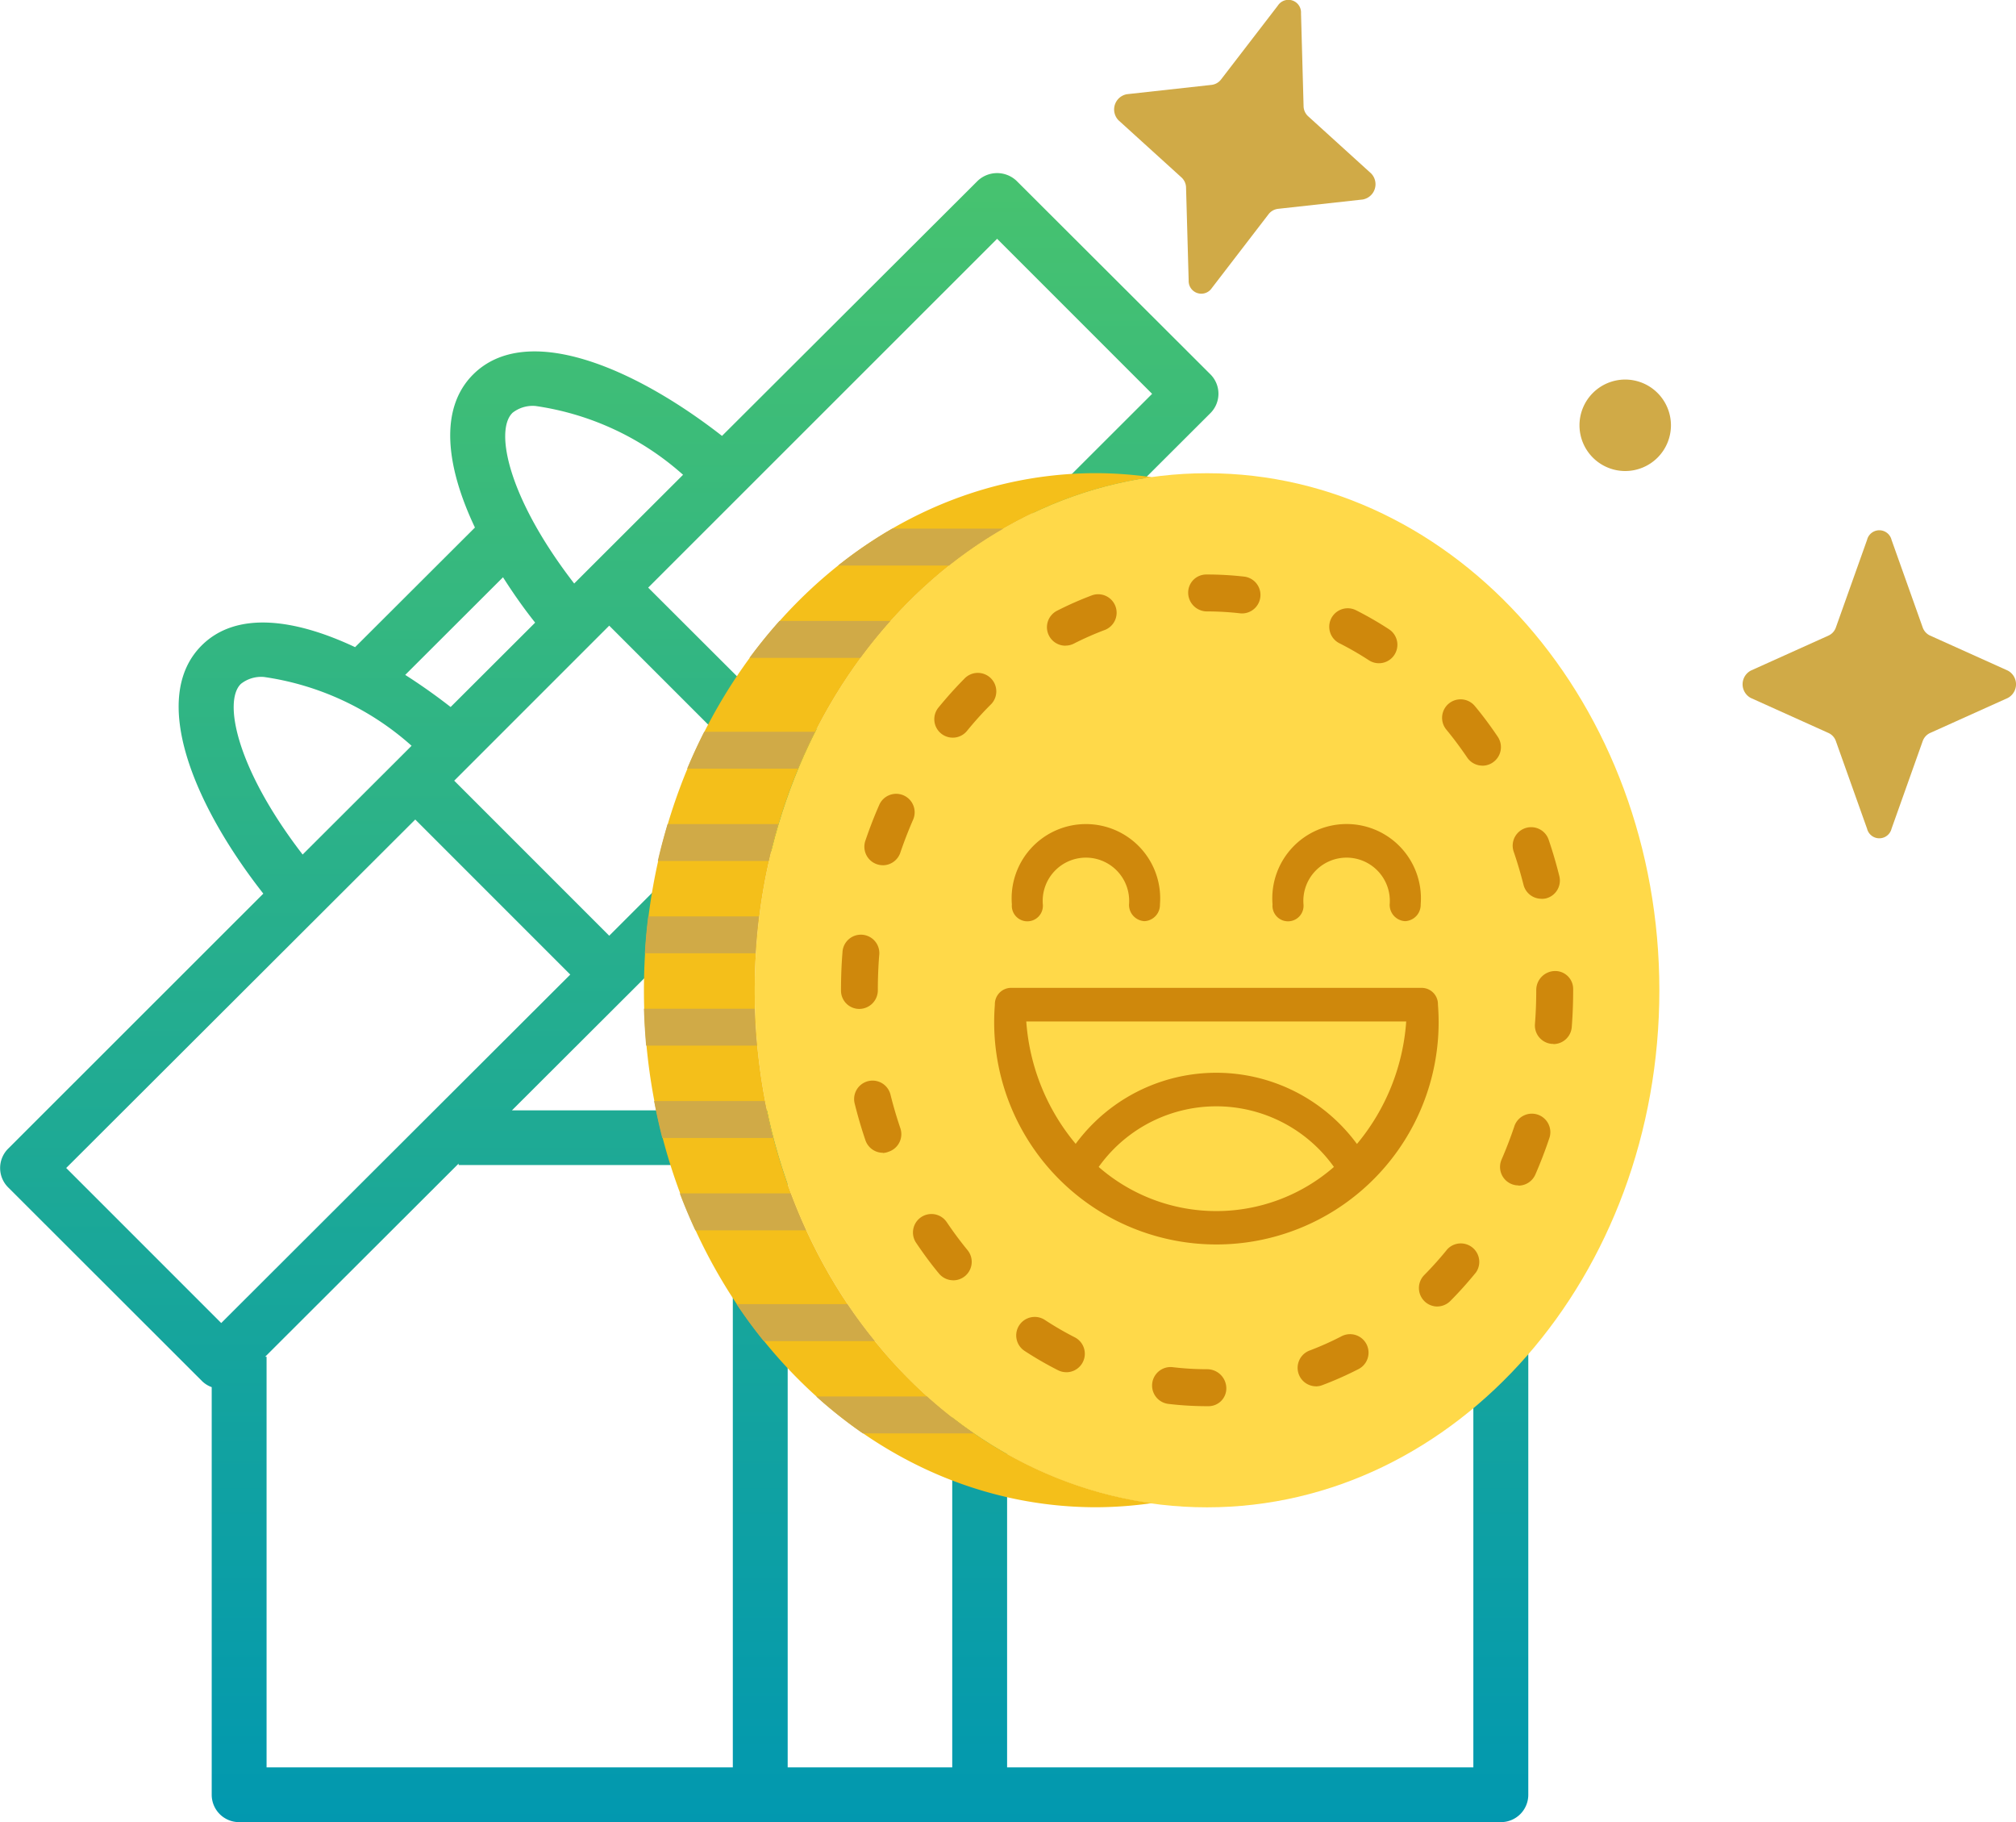<svg id="icon3" xmlns="http://www.w3.org/2000/svg" xmlns:xlink="http://www.w3.org/1999/xlink" width="49.422" height="44.662" viewBox="0 0 49.422 44.662">
  <defs>
    <linearGradient id="linear-gradient" x1="0.5" x2="0.5" y2="1" gradientUnits="objectBoundingBox">
      <stop offset="0" stop-color="#4bc56b"/>
      <stop offset="1" stop-color="#0198b0"/>
    </linearGradient>
  </defs>
  <path id="Path_24472" data-name="Path 24472" d="M278.951,45.753a.649.649,0,0,0,.239.15v9.991a.671.671,0,0,0,.673.671h30.93a.671.671,0,0,0,.673-.671V39.79a.672.672,0,0,0-.673-.671H286.55l2.861-2.855,4.753-4.745,9.51-9.49a.672.672,0,0,0,0-.949l-4.755-4.745a.693.693,0,0,0-.95,0L291.7,22.588c-2.2-1.716-4.813-2.788-6.1-1.507-.843.841-.665,2.259.043,3.753l-2.938,2.932c-1.5-.706-2.918-.883-3.761-.042-1.283,1.279-.208,3.892,1.511,6.083L274.2,40.058a.67.67,0,0,0,0,.949Zm19.738-5.293h11.43V55.223h-11.43Zm-5.379,0h4.034V55.223H293.31Zm-1.345,0V55.223h-11.43V45.158H280.5l4.743-4.734v.036Zm-3.03-5.621-3.8-3.8,3.8-3.8,3.8,3.8Zm9.509-17.082,3.8,3.8L293.69,30.1l-3.8-3.793Zm-11.886,4.27a.8.8,0,0,1,.571-.172,6.907,6.907,0,0,1,3.616,1.686l-2.285,2.281-.384.384C286.452,24.105,286.128,22.459,286.558,22.029Zm-.227,4.026c.24.377.5.75.788,1.112l-2.072,2.068c-.363-.283-.736-.546-1.113-.787Zm-6.43,2.617a.8.8,0,0,1,.571-.173,6.9,6.9,0,0,1,3.618,1.686l-.384.384-2.287,2.282C279.8,30.748,279.472,29.1,279.9,28.672Zm4.279,3.321,3.8,3.8-8.557,8.541-3.8-3.8Z" transform="translate(-274 -11.904)" fill="url(#linear-gradient)"/>
  <path id="Path_24473" data-name="Path 24473" d="M311.317,23.279l.763,2.145a.347.347,0,0,0,.179.2l1.907.859a.38.38,0,0,1,0,.672l-1.907.859a.347.347,0,0,0-.179.2l-.763,2.145a.309.309,0,0,1-.6,0l-.764-2.145a.339.339,0,0,0-.179-.2l-1.906-.859a.38.38,0,0,1,0-.672l1.906-.859a.339.339,0,0,0,.179-.2l.764-2.145A.309.309,0,0,1,311.317,23.279Z" transform="translate(-264.946 -10.047)" fill="#d0aa47"/>
  <path id="Path_24474" data-name="Path 24474" d="M300.106,13.126l.063,2.276a.345.345,0,0,0,.108.247l1.548,1.405a.38.38,0,0,1-.207.639l-2.079.229a.345.345,0,0,0-.232.136l-1.387,1.805a.31.31,0,0,1-.568-.184l-.064-2.276a.345.345,0,0,0-.108-.247l-1.548-1.405a.38.38,0,0,1,.207-.639l2.078-.229a.345.345,0,0,0,.232-.136l1.388-1.805A.309.309,0,0,1,300.106,13.126Z" transform="translate(-268.212 -12.803)" fill="#d0aa47"/>
  <path id="Path_24475" data-name="Path 24475" d="M306.757,21.255a1.121,1.121,0,1,1-1.122-1.121A1.122,1.122,0,0,1,306.757,21.255Z" transform="translate(-265.794 -10.831)" fill="#d0aa47"/>
  <path id="Path_24476" data-name="Path 24476" d="M299.669,47.29c-6.124,0-11.088-5.674-11.088-12.673s4.964-12.673,11.088-12.673,11.089,5.674,11.089,12.673S305.794,47.29,299.669,47.29Z" transform="translate(-270.079 -10.345)" fill="#ffd949"/>
  <path id="Path_24477" data-name="Path 24477" d="M289.157,34.617c0-6.473,4.247-11.809,9.73-12.575a9.817,9.817,0,0,0-1.358-.1c-6.124,0-11.089,5.674-11.089,12.673s4.965,12.673,11.089,12.673a9.818,9.818,0,0,0,1.358-.1C293.4,46.426,289.157,41.09,289.157,34.617Z" transform="translate(-270.654 -10.345)" fill="#f4bf1a"/>
  <path id="Path_24478" data-name="Path 24478" d="M299.261,44.286h-.039a8.066,8.066,0,0,1-.948-.056.453.453,0,1,1,.107-.9,7.129,7.129,0,0,0,.841.05.47.47,0,0,1,.472.453A.436.436,0,0,1,299.261,44.286Zm2.632-.487a.453.453,0,0,1-.16-.876,7.477,7.477,0,0,0,.771-.343.453.453,0,1,1,.414.805,8.422,8.422,0,0,1-.867.384A.442.442,0,0,1,301.892,43.8Zm-6.126-.346a.446.446,0,0,1-.2-.049,8.623,8.623,0,0,1-.82-.474.453.453,0,0,1,.5-.757,7.751,7.751,0,0,0,.732.425.453.453,0,0,1-.2.856Zm9.1-1.61a.453.453,0,0,1-.321-.771,8.484,8.484,0,0,0,.568-.635.453.453,0,0,1,.7.571c-.2.245-.411.481-.629.7A.454.454,0,0,1,304.868,41.842ZM293,41.2a.454.454,0,0,1-.35-.165c-.2-.24-.384-.493-.56-.753a.452.452,0,1,1,.75-.507c.16.237.331.468.51.686a.453.453,0,0,1-.35.74Zm13.857-2.325a.453.453,0,0,1-.415-.634c.113-.26.217-.53.308-.8a.453.453,0,1,1,.858.289c-.1.3-.213.59-.336.874A.454.454,0,0,1,306.858,38.88Zm-15.581-.8a.453.453,0,0,1-.429-.307c-.1-.293-.189-.6-.264-.9a.452.452,0,1,1,.878-.219c.069.278.151.555.242.824a.453.453,0,0,1-.282.574A.446.446,0,0,1,291.277,38.08Zm16.436-2.669h-.036a.453.453,0,0,1-.416-.487c.022-.274.032-.554.032-.832a.466.466,0,0,1,.453-.467.44.44,0,0,1,.452.438v.029c0,.3-.011.6-.034.9A.453.453,0,0,1,307.713,35.411ZM290.7,34.549a.448.448,0,0,1-.452-.448v-.01c0-.309.011-.619.036-.922a.452.452,0,1,1,.9.071c-.022.28-.033.566-.033.85A.457.457,0,0,1,290.7,34.549Zm16.718-2.7a.452.452,0,0,1-.438-.342c-.071-.278-.152-.555-.245-.824a.453.453,0,0,1,.857-.293c.1.292.189.594.265.9a.451.451,0,0,1-.327.55A.426.426,0,0,1,307.415,31.85Zm-16.144-.822a.454.454,0,0,1-.429-.6c.1-.294.213-.588.338-.873a.453.453,0,1,1,.83.363c-.114.261-.218.531-.31.8A.454.454,0,0,1,291.27,31.028Zm14.7-2.441a.452.452,0,0,1-.376-.2c-.16-.236-.332-.467-.511-.684a.453.453,0,1,1,.7-.576c.2.239.386.492.562.753a.454.454,0,0,1-.122.629A.447.447,0,0,1,305.967,28.587ZM292.988,27.9a.452.452,0,0,1-.35-.739c.2-.244.411-.48.629-.7a.453.453,0,1,1,.642.638c-.2.2-.39.412-.571.634A.448.448,0,0,1,292.988,27.9Zm10.447-1.824a.447.447,0,0,1-.246-.073,7.671,7.671,0,0,0-.735-.423.453.453,0,0,1,.409-.808,8.342,8.342,0,0,1,.82.472.453.453,0,0,1-.247.832Zm-7.686-.43a.453.453,0,0,1-.206-.856,8.4,8.4,0,0,1,.867-.382.453.453,0,0,1,.317.848,7.507,7.507,0,0,0-.774.341A.448.448,0,0,1,295.749,25.644Zm4.347-.792a.412.412,0,0,1-.052,0,7.151,7.151,0,0,0-.823-.048.461.461,0,0,1-.462-.453.444.444,0,0,1,.443-.452h.019a8.044,8.044,0,0,1,.928.054.453.453,0,0,1-.052.9Z" transform="translate(-269.631 -9.82)" fill="#cf880c"/>
  <path id="Path_24479" data-name="Path 24479" d="M292.527,23.014h2.722a10.85,10.85,0,0,0-1.331.905H291.2A10.832,10.832,0,0,1,292.527,23.014Zm-.046,2.263h-2.719q-.386.432-.735.905h2.718Q292.094,25.709,292.481,25.277Zm-4.563,2.715h2.715c-.15.295-.288.6-.417.905H287.5C287.628,28.589,287.768,28.287,287.918,27.993Zm1.813,2.263H287.02c-.089.3-.171.6-.24.905H289.5C289.568,30.855,289.644,30.552,289.732,30.255Zm-3.186,2.263h2.714c-.038.3-.063.6-.082.905h-2.715C286.481,33.119,286.507,32.817,286.545,32.518Zm-.105,2.263h2.715q.013.457.056.905h-2.717C286.467,35.388,286.45,35.086,286.44,34.782Zm2.964,2.263h-2.715q.088.459.2.905h2.714Q289.493,37.5,289.4,37.045Zm-2.085,2.263h2.718q.173.462.377.905H287.7C287.563,39.917,287.435,39.616,287.319,39.308Zm4.109,2.715h-2.717q.314.471.666.905H292.1Q291.745,42.494,291.428,42.023Zm.379,3.168a11.3,11.3,0,0,1-1.143-.905h2.715a10.973,10.973,0,0,0,1.15.905Z" transform="translate(-270.654 -10.057)" fill="#d0aa47" fill-rule="evenodd"/>
  <path id="Path_24480" data-name="Path 24480" d="M296.8,31.1a.4.4,0,0,1-.379-.411,1.06,1.06,0,1,0-2.113,0,.381.381,0,1,1-.759,0,1.821,1.821,0,1,1,3.63,0A.4.4,0,0,1,296.8,31.1Z" transform="translate(-268.743 -8.522)" fill="#cf880c"/>
  <path id="Path_24481" data-name="Path 24481" d="M301.836,31.1a.4.4,0,0,1-.379-.411,1.06,1.06,0,1,0-2.113,0,.381.381,0,1,1-.759,0,1.822,1.822,0,1,1,3.632,0A.4.4,0,0,1,301.836,31.1Z" transform="translate(-267.389 -8.522)" fill="#cf880c"/>
  <path id="Path_24482" data-name="Path 24482" d="M303.7,31.885H293.6a.4.4,0,0,0-.379.411,5.448,5.448,0,1,0,10.862,0A.4.4,0,0,0,303.7,31.885Zm-7.934,4.389a3.541,3.541,0,0,1,5.767,0,4.384,4.384,0,0,1-5.767,0Zm6.329-.566a4.28,4.28,0,0,0-6.893,0,5.257,5.257,0,0,1-1.211-3h9.314A5.257,5.257,0,0,1,302.1,35.708Z" transform="translate(-268.832 -7.672)" fill="#cf880c"/>
</svg>
